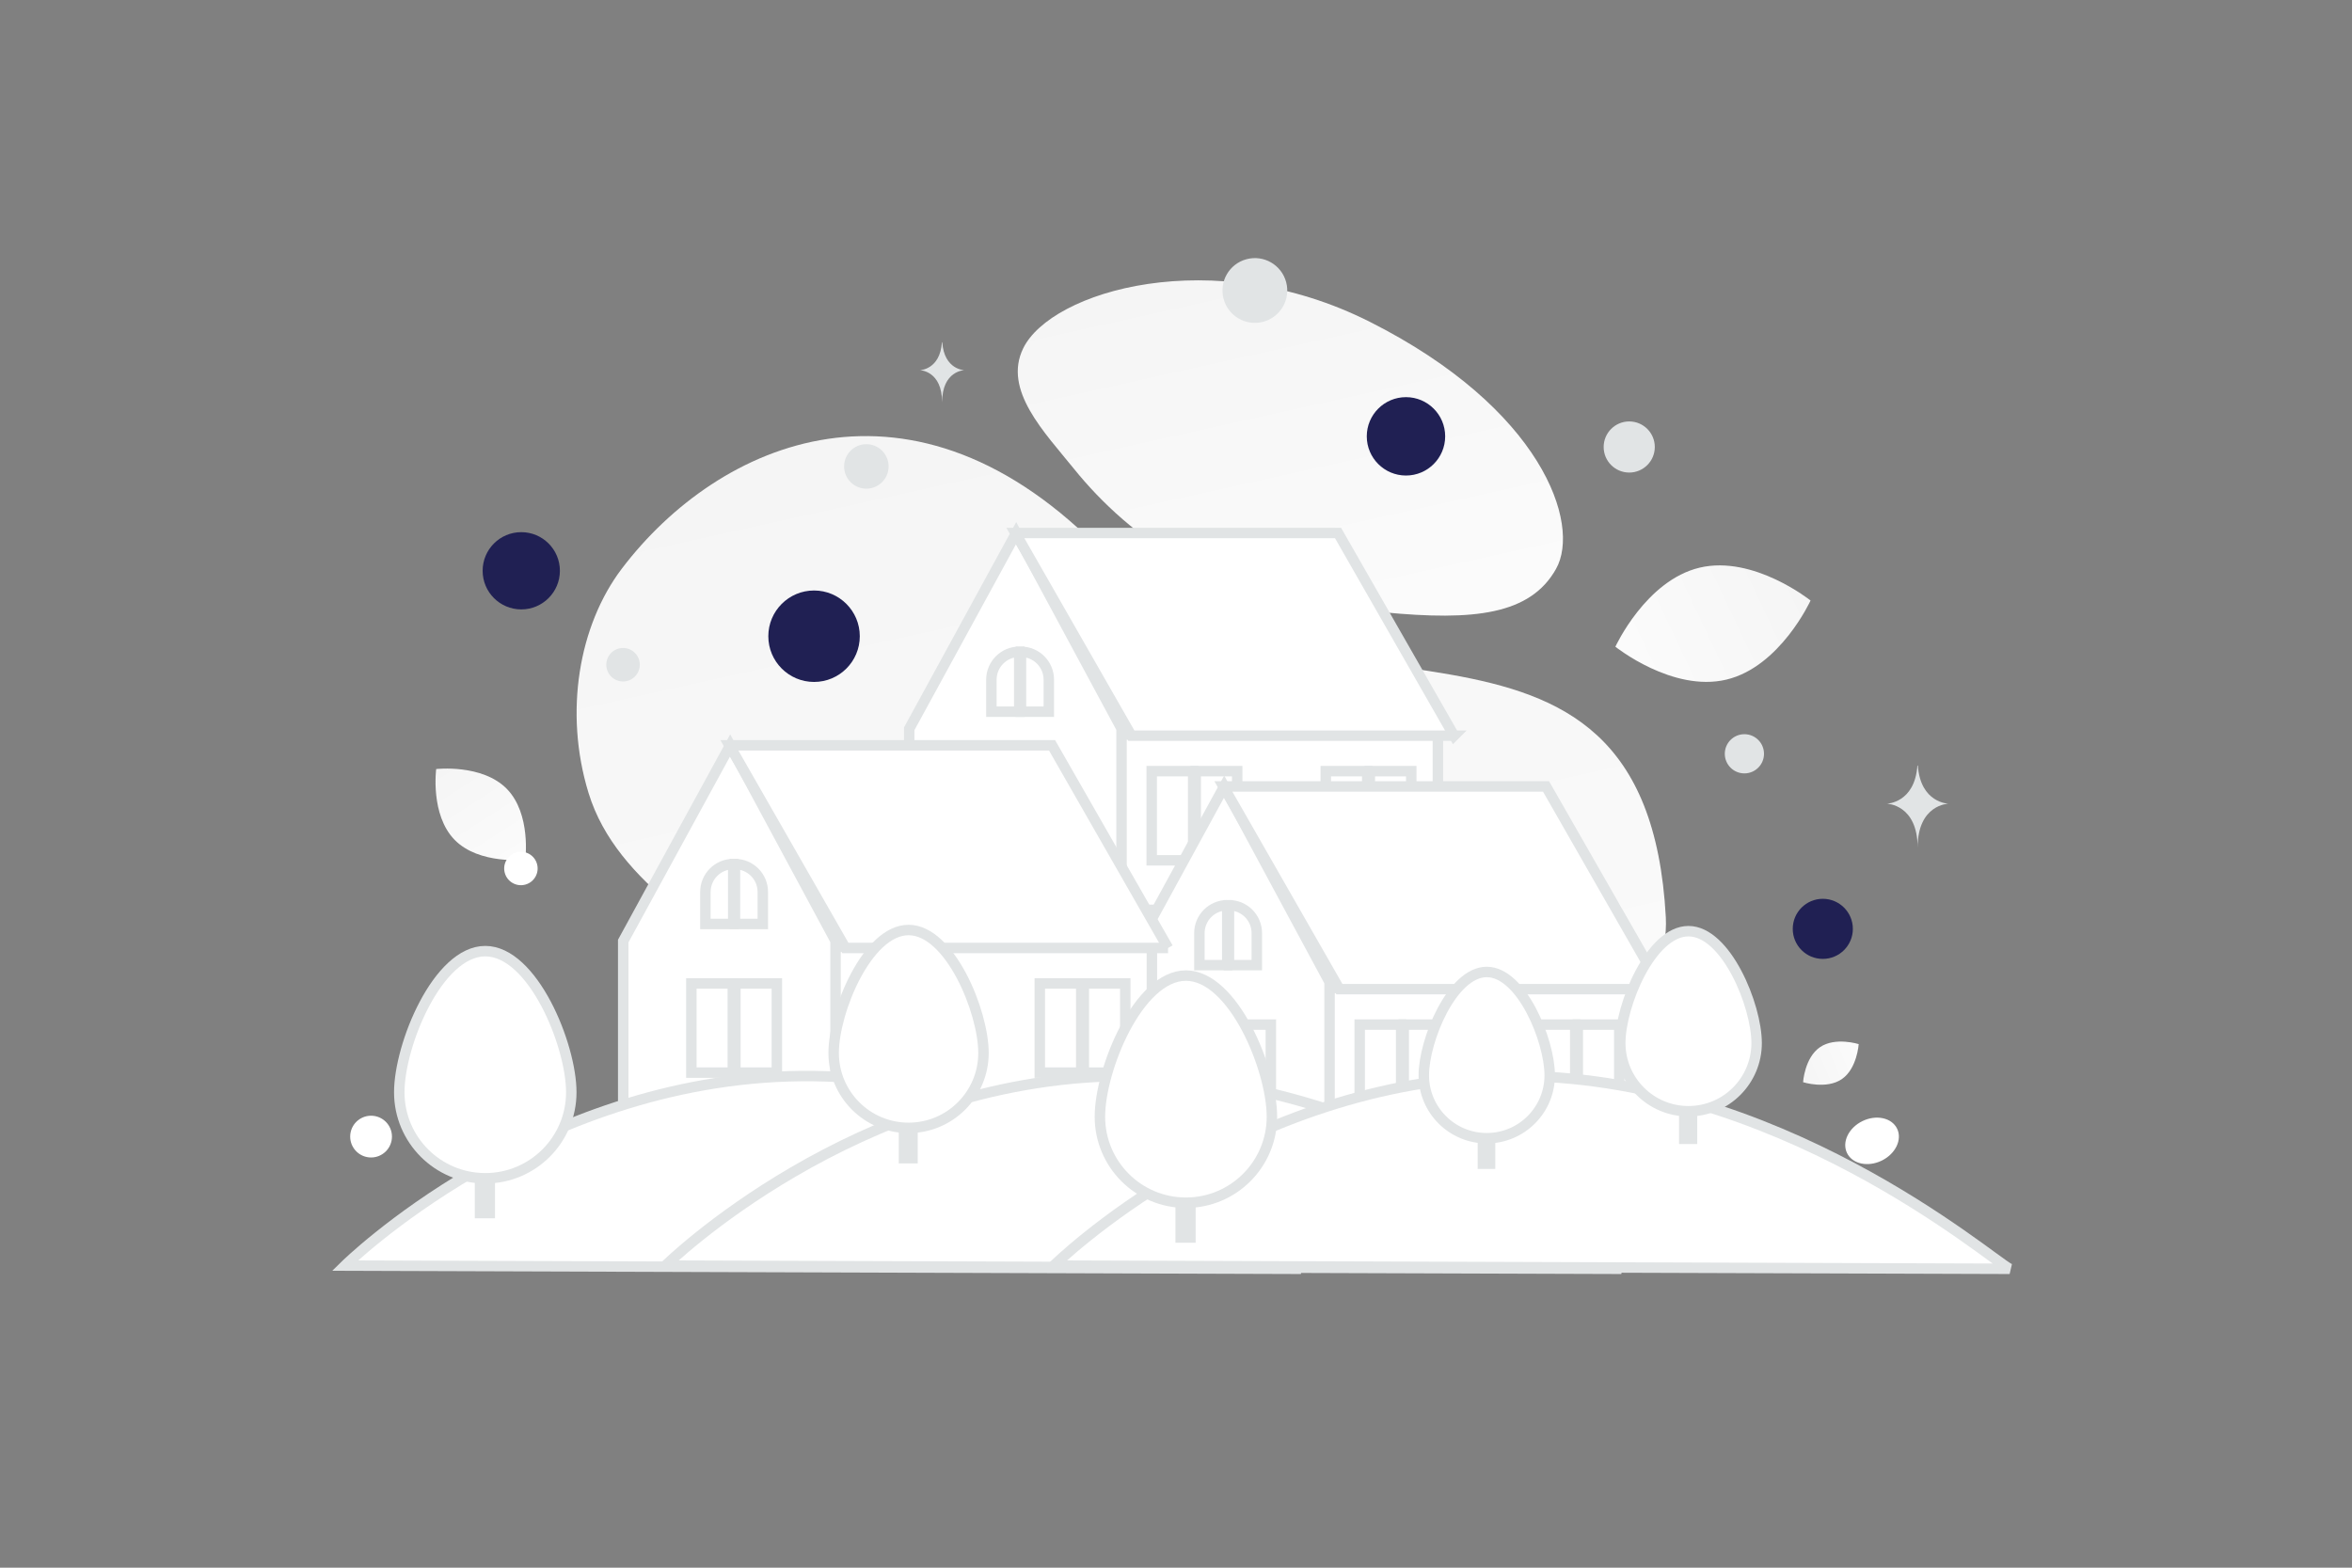 <svg width="900" height="600" viewBox="0 0 900 600" fill="none" xmlns="http://www.w3.org/2000/svg"><rect x="0" y="0" width="900" height="600" fill="#808080" stroke="none"/> <defs><linearGradient id="a" x1="511.173" y1="674.931" x2="313.573" y2="-216.571" gradientUnits="userSpaceOnUse"><stop stop-color="#fff"/><stop offset="1" stop-color="#EEE"/></linearGradient><linearGradient id="b" x1="529.193" y1="331.447" x2="441.556" y2="-62.357" gradientUnits="userSpaceOnUse"><stop stop-color="#fff"/><stop offset="1" stop-color="#EEE"/></linearGradient><linearGradient id="c" x1="582.911" y1="272.264" x2="763.415" y2="186.988" gradientUnits="userSpaceOnUse"><stop stop-color="#fff"/><stop offset="1" stop-color="#EEE"/></linearGradient><linearGradient id="d" x1="725.347" y1="396.449" x2="663.34" y2="422.064" gradientUnits="userSpaceOnUse"><stop stop-color="#fff"/><stop offset="1" stop-color="#EEE"/></linearGradient><linearGradient id="e" x1="211.538" y1="354.178" x2="143.502" y2="247.525" gradientUnits="userSpaceOnUse"><stop stop-color="#fff"/><stop offset="1" stop-color="#EEE"/></linearGradient></defs> <path fill="transparent" d="M0 0h900v600H0z"/><path d="M637.431 351.054c2.933 54.032-102.704 163.899-232.909 123.234-60.557-18.915-55.428-50.309-101.475-91.685-27.447-24.66-66.883-43.308-77.851-79.153-9.475-30.94-3.664-64.196 12.763-85.827 36.944-48.646 111.527-81.958 185.015-5.311 73.488 76.647 206.879-.611 214.457 138.742z" fill="url(#a)"/><path d="M595.43 217.722c-9.832 17.548-31.366 19.959-65.864 16.624-25.946-2.512-49.606-4.456-75.553-18.603-18.161-9.895-32.537-23.282-43.03-36.285-11.37-14.085-27.24-30.161-19.46-46.132 10.691-21.939 72.52-40.416 132.559-10.2 65.952 33.203 80.966 77.446 71.348 94.596z" fill="url(#b)"/><path d="M660.559 260.119c-20.62 4.885-42.428-12.602-42.428-12.602s11.638-25.398 32.264-30.267c20.62-4.885 42.421 12.587 42.421 12.587s-11.637 25.397-32.257 30.282z" fill="url(#c)"/><path d="M704.776 413.014c5.875-4.023 6.456-13.4 6.456-13.4s-8.947-2.846-14.82 1.183c-5.876 4.024-6.458 13.395-6.458 13.395s8.946 2.846 14.822-1.178z" fill="url(#d)"/><path d="M173.99 321.46c9.411 9.579 27.009 7.559 27.009 7.559s2.329-17.549-7.091-27.122c-9.411-9.578-27-7.565-27-7.565s-2.329 17.55 7.082 27.128z" fill="url(#e)"/><circle cx="697.5" cy="355.5" r="11.5" transform="rotate(180 697.5 355.5)" fill="#202053"/><circle cx="311.5" cy="243.5" r="17.5" transform="rotate(180 311.5 243.5)" fill="#202053"/><circle r="14.783" transform="matrix(-1 0 0 1 199.464 218.455)" fill="#202053"/><circle r="15" transform="matrix(-1 0 0 1 538 167)" fill="#202053"/><circle r="7.5" transform="matrix(-1 0 0 1 667.5 288.5)" fill="#E1E4E5"/><circle r="7.991" transform="matrix(-1 0 0 1 141.991 435.009)" fill="#fff"/><circle r="6.41" transform="matrix(-1 0 0 1 238.409 254.41)" fill="#E1E4E5"/><circle r="9.783" transform="matrix(-1 0 0 1 623.43 171.079)" fill="#E1E4E5"/><circle r="6.399" transform="scale(1 -1) rotate(-75 -116.926 -296.082)" fill="#fff"/><circle r="8.513" transform="matrix(-1 0 0 1 331.513 178.513)" fill="#E1E4E5"/><ellipse rx="6.548" ry="5.239" transform="matrix(-1 0 0 1 614.276 348.867)" fill="#fff"/><ellipse rx="10.658" ry="8.414" transform="scale(-1 1) rotate(26.006 -1303.6 -1332.741)" fill="#fff"/><circle r="12.393" transform="scale(1 -1) rotate(-75 167.644 -368.479)" fill="#E1E4E5"/><path d="M733.699 293h.172c1.014 14.373 11.703 14.594 11.703 14.594s-11.787.23-11.787 16.838c0-16.608-11.787-16.838-11.787-16.838s10.685-.221 11.699-14.594zM360.437 131h.123c.732 10.517 8.44 10.679 8.44 10.679s-8.5.168-8.5 12.321c0-12.153-8.5-12.321-8.5-12.321s7.705-.162 8.437-10.679z" fill="#E1E4E5"/><path d="M550.209 281.104h-198.15v67.156h198.15v-67.156z" fill="#fff" stroke="#E1E4E5" stroke-width="4"/><path d="M429.163 348.26h-81.25v-69.33L388.845 204l40.318 74.844v69.416z" fill="#fff" stroke="#E1E4E5" stroke-width="4"/><path d="M457.58 293.459h-18.798v37.497h18.798v-37.497z" fill="#fff"/><path d="M456.568 329.275v-34.136h-15.864v34.136h15.864z" fill="#fff" stroke="#E1E4E5" stroke-width="4"/><path d="M475.337 293.459H456.54v37.497h18.797v-37.497z" fill="#fff"/><path d="M473.417 329.275v-34.136h-15.863v34.136h15.863z" fill="#fff" stroke="#E1E4E5" stroke-width="4"/><path d="M390.865 293.459h-18.797v37.497h18.797v-37.497z" fill="#fff"/><path d="M389.853 329.275V295.14h-15.864v34.135h15.864z" fill="#fff" stroke="#E1E4E5" stroke-width="4"/><path d="M408.623 293.459h-18.798v37.497h18.798v-37.497z" fill="#fff"/><path d="M406.703 329.275V295.14h-15.864v34.135h15.864z" fill="#fff" stroke="#E1E4E5" stroke-width="4"/><path d="M390.695 273.511h-12.624v-12.535c0-6.984 5.652-12.645 12.624-12.645v25.18z" fill="#fff"/><path d="M379.361 272.383v-12.252c0-5.894 4.771-10.672 10.654-10.672v22.924h-10.654z" fill="#fff" stroke="#E1E4E5" stroke-width="4"/><path d="M402.619 273.511h-12.623v-25.18c6.971 0 12.623 5.661 12.623 12.645v12.535z" fill="#fff"/><path d="M390.677 272.383v-22.924c5.883 0 10.654 4.778 10.654 10.672v12.252h-10.654z" fill="#fff" stroke="#E1E4E5" stroke-width="4"/><path d="M524.189 293.459h-18.798v37.497h18.798v-37.497z" fill="#fff"/><path d="M523.177 329.275v-34.136h-15.864v34.136h15.864z" fill="#fff" stroke="#E1E4E5" stroke-width="4"/><path d="M541.948 293.459H523.15v37.497h18.798v-37.497z" fill="#fff"/><path d="M540.026 329.275v-34.136h-15.863v34.136h15.863zm16.371-47.704H432.925L388.539 204h123.472l44.386 77.571zm-6.188 66.689H347.913v18.24h202.296v-18.24zm79.591 29.847H431.65v67.155H629.8v-67.155z" fill="#fff" stroke="#E1E4E5" stroke-width="4"/><path d="M508.755 445.262h-81.25v-69.33l40.932-74.93 40.318 74.845v69.415z" fill="#fff" stroke="#E1E4E5" stroke-width="4"/><path d="M537.17 390.461h-18.797v37.497h18.797v-37.497z" fill="#fff"/><path d="M536.158 426.277v-34.135h-15.864v34.135h15.864z" fill="#fff" stroke="#E1E4E5" stroke-width="4"/><path d="M554.928 390.461h-18.797v37.497h18.797v-37.497z" fill="#fff"/><path d="M553.008 426.278v-34.136h-15.864v34.136h15.864z" fill="#fff" stroke="#E1E4E5" stroke-width="4"/><path d="M470.457 390.461h-18.798v37.497h18.798v-37.497z" fill="#fff"/><path d="M469.443 426.278v-34.136H453.58v34.136h15.863z" fill="#fff" stroke="#E1E4E5" stroke-width="4"/><path d="M488.214 390.461h-18.797v37.497h18.797v-37.497z" fill="#fff"/><path d="M486.293 426.278v-34.136H470.43v34.136h15.863z" fill="#fff" stroke="#E1E4E5" stroke-width="4"/><path d="M470.286 370.514h-12.624v-12.536c0-6.984 5.652-12.645 12.624-12.645v25.181z" fill="#fff"/><path d="M458.953 369.385v-12.252c0-5.893 4.77-10.672 10.654-10.672v22.924h-10.654z" fill="#fff" stroke="#E1E4E5" stroke-width="4"/><path d="M482.211 370.514h-12.624v-25.181c6.972 0 12.624 5.661 12.624 12.645v12.536z" fill="#fff"/><path d="M470.268 369.385v-22.924c5.884 0 10.654 4.779 10.654 10.672v12.252h-10.654z" fill="#fff" stroke="#E1E4E5" stroke-width="4"/><path d="M603.78 390.461h-18.798v37.497h18.798v-37.497z" fill="#fff"/><path d="M602.768 426.277v-34.136h-15.863v34.136h15.863z" fill="#fff" stroke="#E1E4E5" stroke-width="4"/><path d="M621.54 390.461h-18.797v37.497h18.797v-37.497z" fill="#fff"/><path d="M619.618 426.277v-34.136h-15.864v34.136h15.864zm16.37-47.703H512.516l-44.386-77.572h123.472l44.386 77.572zm-6.187 66.689H427.505v18.239h202.296v-18.239zm-189.03-82.909H242.62v67.156h198.151v-67.156z" fill="#fff" stroke="#E1E4E5" stroke-width="4"/><path d="M319.725 429.51h-81.25v-69.33l40.931-74.93 40.319 74.844v69.416z" fill="#fff" stroke="#E1E4E5" stroke-width="4"/><path d="M348.141 374.709h-18.797v37.497h18.797v-37.497z" fill="#fff"/><path d="M347.129 410.525v-34.136h-15.864v34.136h15.864z" fill="#fff" stroke="#E1E4E5" stroke-width="4"/><path d="M365.899 374.709h-18.798v37.497h18.798v-37.497z" fill="#fff"/><path d="M363.978 410.525v-34.136h-15.863v34.136h15.863z" fill="#fff" stroke="#E1E4E5" stroke-width="4"/><path d="M281.426 374.709h-18.797v37.497h18.797v-37.497z" fill="#fff"/><path d="M280.414 410.525V376.39h-15.863v34.135h15.863z" fill="#fff" stroke="#E1E4E5" stroke-width="4"/><path d="M299.185 374.709h-18.797v37.497h18.797v-37.497z" fill="#fff"/><path d="M297.264 410.525V376.39H281.4v34.135h15.864z" fill="#fff" stroke="#E1E4E5" stroke-width="4"/><path d="M281.256 354.761h-12.623v-12.535c0-6.984 5.652-12.646 12.623-12.646v25.181z" fill="#fff"/><path d="M269.924 353.633v-12.252c0-5.894 4.77-10.672 10.654-10.672v22.924h-10.654z" fill="#fff" stroke="#E1E4E5" stroke-width="4"/><path d="M293.182 354.761h-12.624V329.58c6.972 0 12.624 5.662 12.624 12.646v12.535z" fill="#fff"/><path d="M281.239 353.633v-22.924c5.884 0 10.654 4.778 10.654 10.672v12.252h-10.654z" fill="#fff" stroke="#E1E4E5" stroke-width="4"/><path d="M414.75 374.709h-18.797v37.497h18.797v-37.497z" fill="#fff"/><path d="M413.738 410.525v-34.136h-15.864v34.136h15.864z" fill="#fff" stroke="#E1E4E5" stroke-width="4"/><path d="M432.509 374.709h-18.798v37.497h18.798v-37.497z" fill="#fff"/><path d="M430.588 410.525v-34.136h-15.864v34.136h15.864zm16.371-47.704H323.486L279.1 285.25h123.472l44.387 77.571zm-6.189 66.689H238.474v18.24H440.77v-18.24z" fill="#fff" stroke="#E1E4E5" stroke-width="4"/><path fill-rule="evenodd" clip-rule="evenodd" d="M132 484.386s72.534-71.54 174.45-72.545c102.378-1.009 183.828 70.096 191.331 73.769L132 484.386z" fill="#fff" stroke="#E1E4E5" stroke-width="4"/><path fill-rule="evenodd" clip-rule="evenodd" d="M254.62 484.386s72.533-71.54 174.449-72.545c102.379-1.009 183.829 70.096 191.332 73.769l-365.781-1.224z" fill="#fff" stroke="#E1E4E5" stroke-width="4"/><path fill-rule="evenodd" clip-rule="evenodd" d="M403.219 484.386s72.533-71.54 174.449-72.545C680.046 410.832 761.497 481.937 769 485.61l-365.781-1.224zM185.532 378.99h.037c1.022 0 1.851.829 1.851 1.851v83.433h-3.739v-83.433c0-1.022.829-1.851 1.851-1.851z" fill="#fff" stroke="#E1E4E5" stroke-width="4"/><path fill-rule="evenodd" clip-rule="evenodd" d="M152.783 418.053c0 18.176 14.735 32.912 32.911 32.912 18.177 0 32.911-14.736 32.911-32.912s-14.734-54.024-32.911-54.024c-18.176 0-32.911 35.848-32.911 54.024z" fill="#fff"/><path d="M152.783 418.053c0 18.176 14.735 32.912 32.911 32.912 18.177 0 32.911-14.736 32.911-32.912s-14.734-54.024-32.911-54.024c-18.176 0-32.911 35.848-32.911 54.024" stroke="#E1E4E5" stroke-width="4"/><path fill-rule="evenodd" clip-rule="evenodd" d="M347.527 368.976h.032c.89 0 1.612.721 1.612 1.611v72.677h-3.256v-72.677c0-.89.722-1.611 1.612-1.611z" fill="#fff" stroke="#E1E4E5" stroke-width="4"/><path fill-rule="evenodd" clip-rule="evenodd" d="M319 403.002c0 15.833 12.835 28.669 28.668 28.669 15.833 0 28.668-12.836 28.668-28.669s-12.835-47.059-28.668-47.059c-15.833 0-28.668 31.226-28.668 47.059z" fill="#fff"/><path d="M319 403.002c0 15.833 12.835 28.669 28.668 28.669 15.833 0 28.668-12.836 28.668-28.669s-12.835-47.059-28.668-47.059c-15.833 0-28.668 31.226-28.668 47.059" stroke="#E1E4E5" stroke-width="4"/><path fill-rule="evenodd" clip-rule="evenodd" d="M453.633 388.343h.038a1.85 1.85 0 0 1 1.85 1.85v83.434h-3.738v-83.434a1.85 1.85 0 0 1 1.85-1.85z" fill="#fff" stroke="#E1E4E5" stroke-width="4"/><path fill-rule="evenodd" clip-rule="evenodd" d="M420.884 427.405c0 18.177 14.735 32.912 32.911 32.912 18.177 0 32.911-14.735 32.911-32.912 0-18.176-14.734-54.023-32.911-54.023-18.176 0-32.911 35.847-32.911 54.023z" fill="#fff"/><path d="M420.884 427.405c0 18.177 14.735 32.912 32.911 32.912 18.177 0 32.911-14.735 32.911-32.912 0-18.176-14.734-54.023-32.911-54.023-18.176 0-32.911 35.847-32.911 54.023" stroke="#E1E4E5" stroke-width="4"/><path fill-rule="evenodd" clip-rule="evenodd" d="M568.792 382.951h.028c.748 0 1.354.606 1.354 1.354v61.068h-2.736v-61.068c0-.748.607-1.354 1.354-1.354z" fill="#fff" stroke="#E1E4E5" stroke-width="4"/><path fill-rule="evenodd" clip-rule="evenodd" d="M544.822 411.542c0 13.304 10.785 24.089 24.089 24.089 13.304 0 24.089-10.785 24.089-24.089C593 398.238 582.215 372 568.911 372c-13.304 0-24.089 26.238-24.089 39.542z" fill="#fff"/><path d="M544.822 411.542c0 13.304 10.785 24.089 24.089 24.089 13.304 0 24.089-10.785 24.089-24.089C593 398.238 582.215 372 568.911 372c-13.304 0-24.089 26.238-24.089 39.542" stroke="#E1E4E5" stroke-width="4"/><path fill-rule="evenodd" clip-rule="evenodd" d="M645.96 368.25h.03c.81 0 1.467.656 1.467 1.467v66.138h-2.963v-66.138c0-.811.656-1.467 1.466-1.467z" fill="#fff" stroke="#E1E4E5" stroke-width="4"/><path fill-rule="evenodd" clip-rule="evenodd" d="M620 399.215c0 14.408 11.68 26.089 26.089 26.089 14.409 0 26.089-11.681 26.089-26.089s-11.68-42.825-26.089-42.825c-14.409 0-26.089 28.417-26.089 42.825z" fill="#fff"/><path d="M620 399.215c0 14.408 11.68 26.089 26.089 26.089 14.409 0 26.089-11.681 26.089-26.089s-11.68-42.825-26.089-42.825c-14.409 0-26.089 28.417-26.089 42.825" stroke="#E1E4E5" stroke-width="4"/></svg>